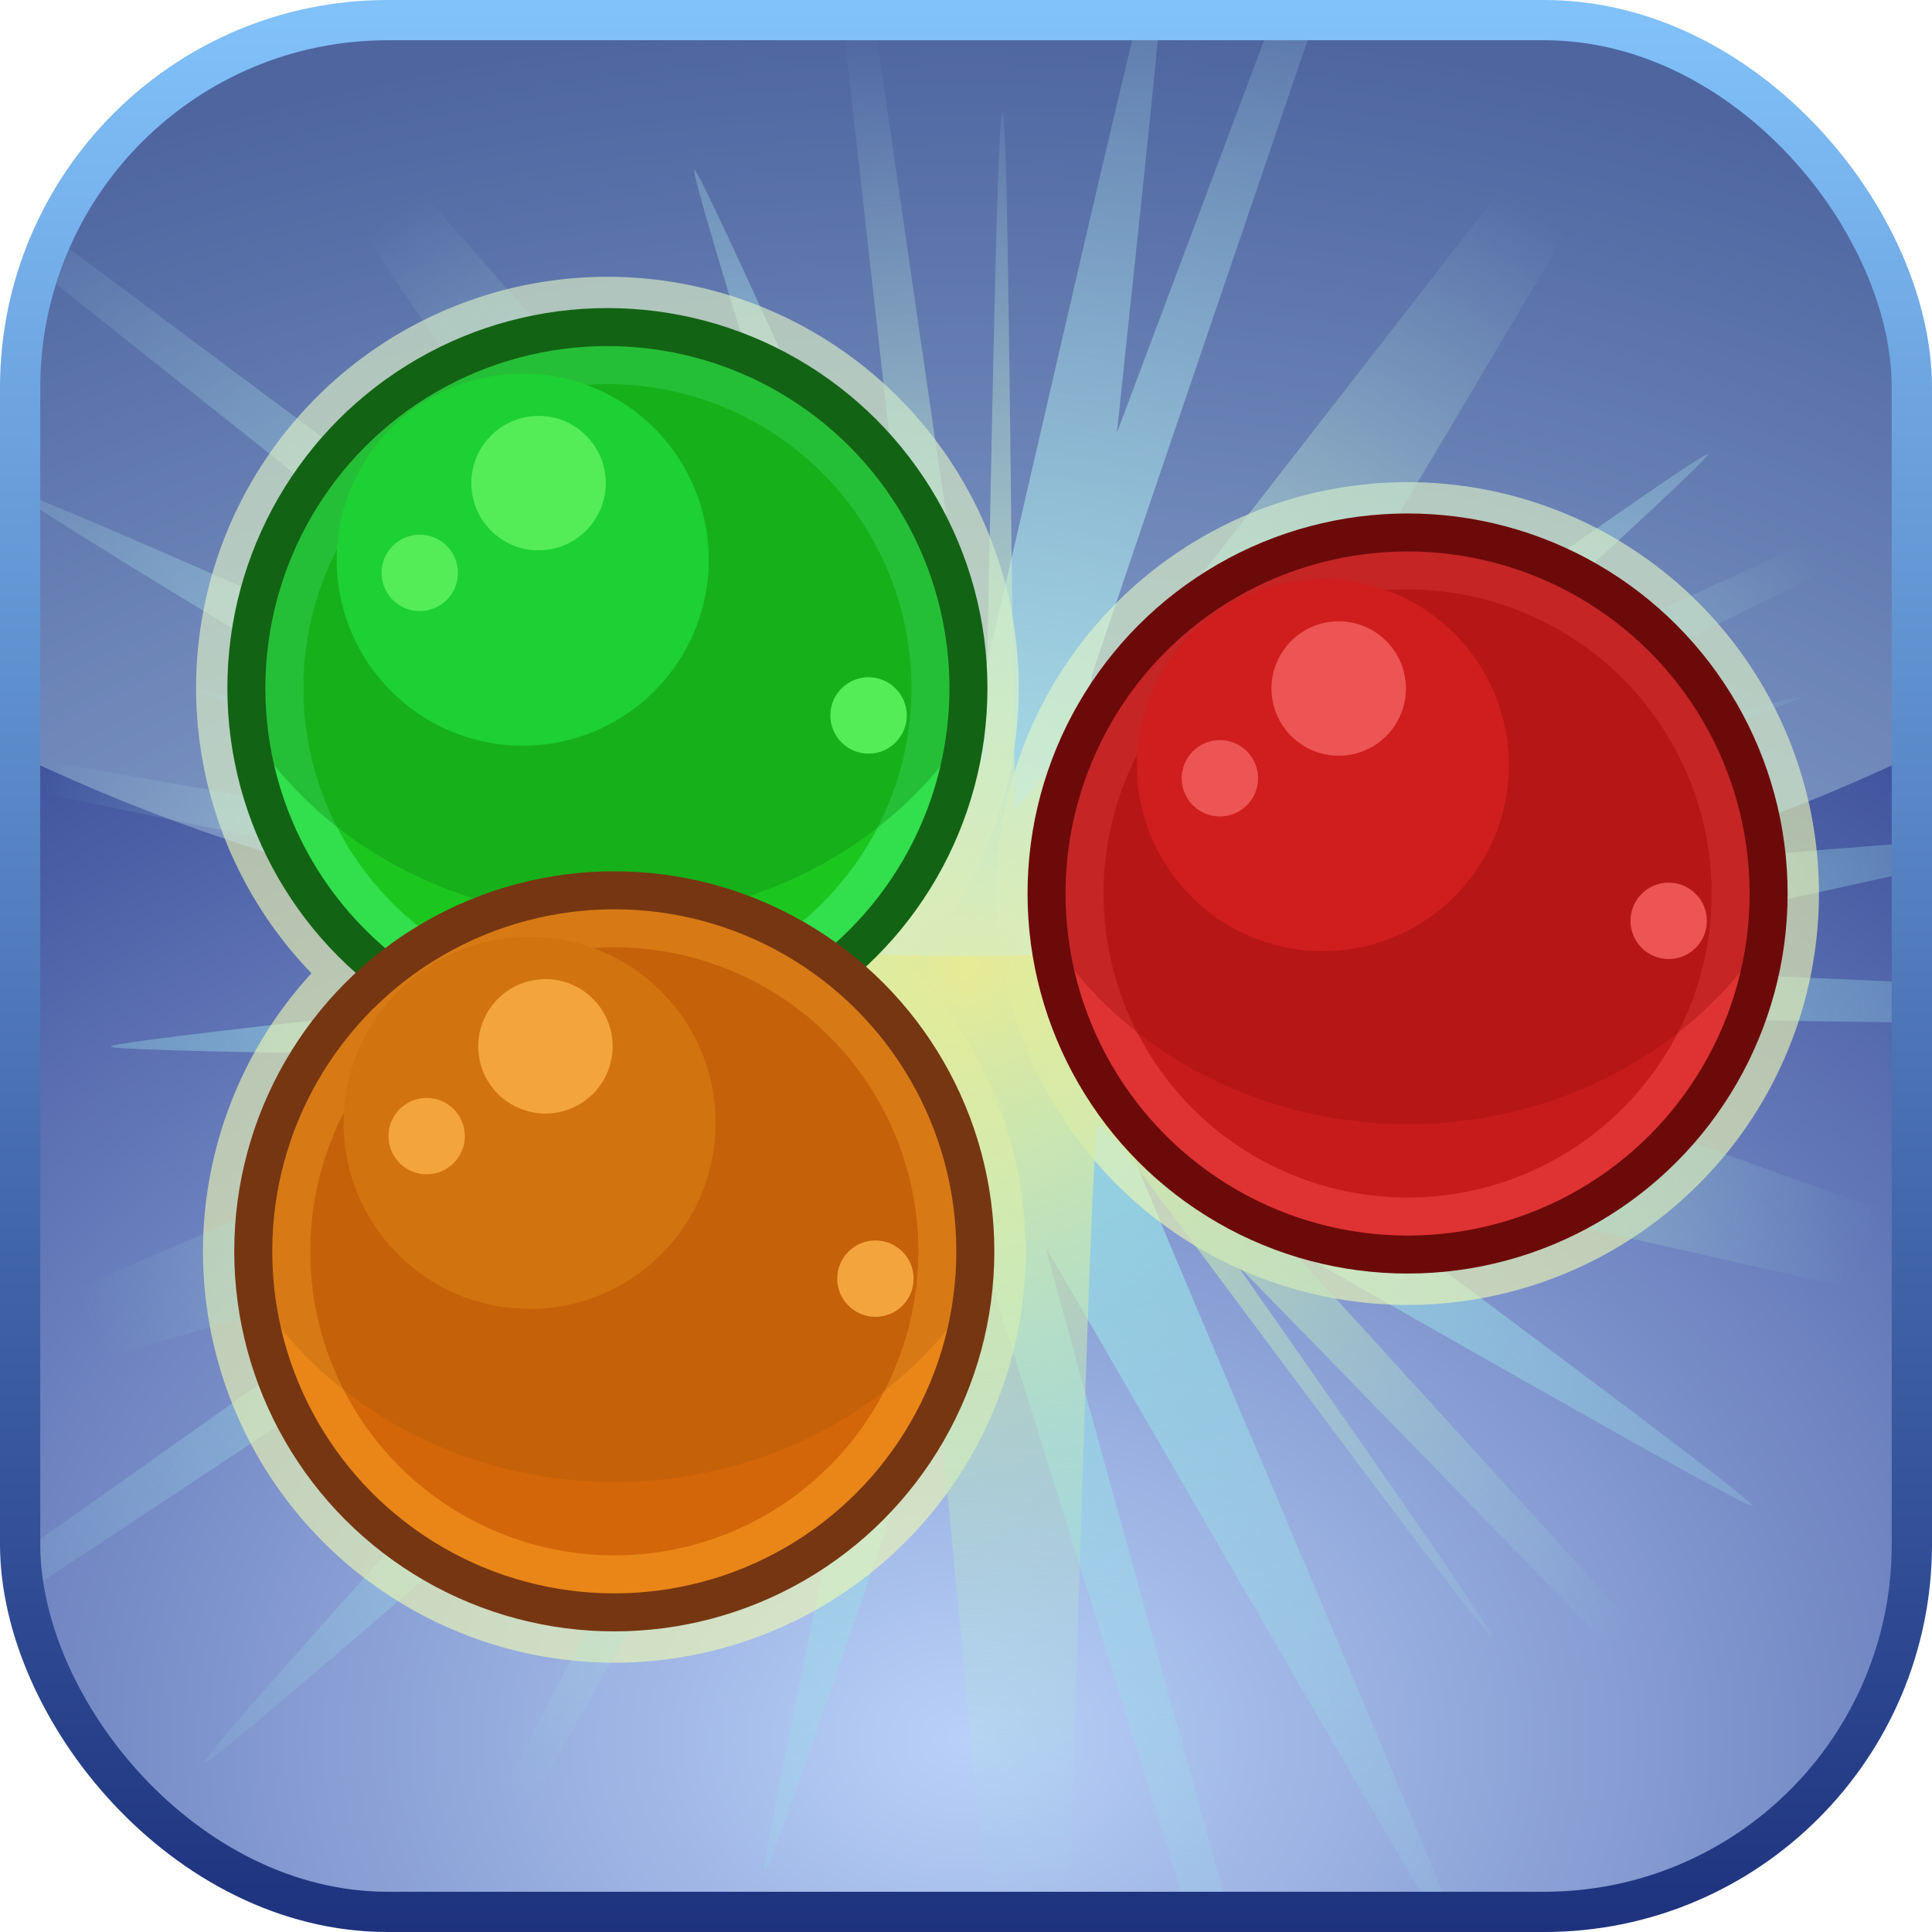 <?xml version="1.0" encoding="UTF-8" standalone="no"?>
<svg
   xmlns:dc="http://purl.org/dc/elements/1.1/"
   xmlns:cc="http://creativecommons.org/ns#"
   xmlns:rdf="http://www.w3.org/1999/02/22-rdf-syntax-ns#"
   xmlns:svg="http://www.w3.org/2000/svg"
   xmlns="http://www.w3.org/2000/svg"
   xmlns:xlink="http://www.w3.org/1999/xlink"
   id="ontology"
   viewBox="0 0 48 48"
   height="100%"
   width="100%"
   version="1.0">
  <defs
     id="defs2385">
    <linearGradient
       id="linearGradient3929">
      <stop
         offset="0"
         style="stop-color:#e7eb94;stop-opacity:1"
         id="stop3931" />
      <stop
         offset="1"
         style="stop-color:#99e6e6;stop-opacity:0"
         id="stop3933" />
    </linearGradient>
    <linearGradient
       id="linearGradient3921">
      <stop
         offset="0"
         style="stop-color:#99dee6;stop-opacity:1"
         id="stop3923" />
      <stop
         offset="1"
         style="stop-color:#99dee6;stop-opacity:0"
         id="stop3925" />
    </linearGradient>
    <linearGradient
       id="linearGradient3220">
      <stop
         offset="0"
         style="stop-color:#b9d1f9;stop-opacity:1"
         id="stop3222" />
      <stop
         offset="1"
         style="stop-color:#0e1f77;stop-opacity:1"
         id="stop3224" />
    </linearGradient>
    <linearGradient
       id="linearGradient3210">
      <stop
         offset="0"
         style="stop-color:#1e327e;stop-opacity:1"
         id="stop3212" />
      <stop
         offset="1"
         style="stop-color:#82c2fa;stop-opacity:1"
         id="stop3214" />
    </linearGradient>
    <linearGradient
       gradientUnits="userSpaceOnUse"
       xlink:href="#linearGradient3210"
       id="linearGradient3496"
       y2="0"
       x2="24"
       y1="48"
       x1="24" />
    <radialGradient
       gradientTransform="matrix(2.351,0,0,1.818,-32.433,-35.371)"
       gradientUnits="userSpaceOnUse"
       xlink:href="#linearGradient3220"
       id="radialGradient3597"
       fy="43.228"
       fx="24"
       r="23.5"
       cy="43.228"
       cx="24" />
    <radialGradient
       gradientTransform="matrix(1.394,0,0,1.238,-9.463,-5.704)"
       gradientUnits="userSpaceOnUse"
       xlink:href="#linearGradient3921"
       id="radialGradient3927"
       fy="24"
       fx="24"
       r="23.5"
       cy="24"
       cx="24" />
    <radialGradient
       gradientUnits="userSpaceOnUse"
       xlink:href="#linearGradient3929"
       id="radialGradient3935"
       fy="24"
       fx="24"
       r="23.5"
       cy="24"
       cx="24" />
  </defs>
  <path
     style="fill:url(#radialGradient3597);fill-opacity:1;fill-rule:nonzero;stroke:none;stroke-width:1;stroke-linecap:butt;stroke-linejoin:round;marker:none;stroke-miterlimit:4;stroke-dasharray:none;stroke-dashoffset:0;stroke-opacity:1;visibility:visible;display:inline;overflow:visible;enable-background:accumulate"
     id="rect3218"
     d="M 9.625,0.5 C 4.567,0.5 0.5,4.567 0.5,9.625 L 0.5,38.375 C 0.5,43.433 4.567,47.5 9.625,47.5 L 38.375,47.5 C 43.433,47.5 47.5,43.433 47.5,38.375 L 47.5,9.625 C 47.5,4.567 43.433,0.5 38.375,0.5 L 9.625,0.5 z" />
  <path
     style="opacity:1;fill:url(#radialGradient3927);fill-opacity:1;fill-rule:evenodd;stroke:none;stroke-width:2.5;stroke-linecap:round;stroke-linejoin:round;marker:none;marker-start:none;marker-mid:none;marker-end:none;stroke-miterlimit:4;stroke-dasharray:none;stroke-dashoffset:0;stroke-opacity:0.614;visibility:visible;display:inline;overflow:visible;enable-background:accumulate"
     id="path3901"
     d="M 28.25,0.5 C 27.168,4.931 25.12,14.012 23.969,18.844 C 21.494,13.402 17.39,4.179 17.25,4.219 C 17.093,4.264 21.042,16.709 22.5,21.562 C 19.627,19.564 9.642,12.073 1.312,5.875 C 1.188,6.151 1.065,6.429 0.969,6.719 C 6.443,11.082 12.723,16.042 16.906,19.406 C 10.459,16.552 1.339,12.468 0.5,12.25 L 0.5,12.312 C 1.332,13.022 14.832,21.036 19.688,24.031 C 13.922,24.692 2.755,25.848 2.75,26 C 2.745,26.137 11.828,26.222 17.812,26.312 C 13.638,29.312 6.691,34.209 0.5,38.594 C 0.508,38.932 0.55,39.266 0.594,39.594 C 7.994,34.703 16.48,29.074 20.312,26.625 C 16.601,30.859 4.916,43.663 5.062,43.812 C 5.209,43.962 18.247,32.467 22.531,28.844 C 21.489,34.071 18.847,46.445 19,46.5 C 19.138,46.55 22.476,36.589 24.375,31.062 C 25.722,35.317 27.678,41.633 29.5,47.5 L 30.531,47.5 C 28.896,41.596 27.127,35.243 25.969,30.969 C 28.71,35.658 33.514,44.038 35.594,47.5 L 36.031,47.5 C 34.493,43.662 30.171,33.6 28.188,28.812 C 33.055,31.552 43.434,37.531 43.531,37.406 C 43.639,37.268 31.5,28.359 28.25,25.844 C 28.947,25.682 29.939,25.446 31.125,25.188 C 31.142,25.184 31.171,25.191 31.188,25.188 C 35.555,25.225 41.726,25.329 47.5,25.406 L 47.5,24.406 C 43.895,24.249 40.349,24.087 37.031,23.938 C 40.791,23.135 44.667,22.287 47.5,21.656 L 47.5,20.938 C 42.848,21.297 35.106,21.991 30.406,22.375 C 34.785,18.366 42.52,11.403 42.438,11.281 C 42.339,11.135 29.973,20.027 26.656,22.281 C 26.673,21.718 26.84,19.573 27.125,16.781 C 28.593,12.392 30.714,6.226 32.656,0.5 L 31.594,0.5 C 30.275,4.02 28.977,7.482 27.75,10.75 C 28.164,6.781 28.585,2.96 28.812,0.5 L 28.25,0.5 z" />
  <path
     id="circle3730"
     d="M 15.092 8.127 A 8.97 8.97 0 0 0 6.121 17.096 A 8.97 8.97 0 0 0 9.578 24.158 A 8.97 8.97 0 0 0 6.293 31.088 A 8.97 8.97 0 0 0 15.262 40.059 A 8.97 8.97 0 0 0 24.232 31.088 A 8.97 8.97 0 0 0 20.777 24.027 A 8.97 8.97 0 0 0 24.061 17.096 A 8.97 8.97 0 0 0 15.092 8.127 z M 34.971 13.229 A 8.97 8.97 0 0 0 26 22.199 A 8.97 8.97 0 0 0 34.971 31.17 A 8.97 8.97 0 0 0 43.941 22.199 A 8.97 8.97 0 0 0 34.971 13.229 z "
     style="fill:none;fill-opacity:0.81;fill-rule:evenodd;stroke:#f1fbb2;stroke-width:2.5;stroke-linecap:round;stroke-linejoin:round;stroke-miterlimit:4;stroke-dasharray:none;stroke-opacity:0.614;color:#000000;clip-rule:nonzero;display:inline;overflow:visible;visibility:visible;opacity:1;isolation:auto;mix-blend-mode:normal;color-interpolation:sRGB;color-interpolation-filters:linearRGB;solid-color:#000000;solid-opacity:1;stroke-dashoffset:0;marker:none;filter-blend-mode:normal;filter-gaussianBlur-deviation:0;color-rendering:auto;image-rendering:auto;shape-rendering:auto;text-rendering:auto;enable-background:accumulate" />
  <path
     style="opacity:1;fill:url(#radialGradient3935);fill-opacity:1;fill-rule:evenodd;stroke:none;stroke-width:2.5;stroke-linecap:round;stroke-linejoin:round;marker:none;marker-start:none;marker-mid:none;marker-end:none;stroke-miterlimit:4;stroke-dasharray:none;stroke-dashoffset:0;stroke-opacity:0.614;visibility:visible;display:inline;overflow:visible;enable-background:accumulate"
     id="path3903"
     d="M 20.938,0.5 C 21.684,7.14 22.527,14.627 22.969,18.906 C 19.592,15.16 11.952,6.413 7.031,0.875 C 6.67,0.981 6.31,1.102 5.969,1.25 C 10.131,7.454 16.988,17.477 19.75,21.656 C 14.048,19.897 5.013,17.023 4.969,17.156 C 4.929,17.278 12.378,19.861 18,21.812 C 13.399,21.046 6.496,19.838 0.5,18.812 L 0.5,19.594 C 7.979,21.135 16.701,22.903 20.688,23.781 C 19.612,24.391 8.903,28.982 0.5,32.625 L 0.5,34.344 C 7.873,32.212 17.099,29.499 20.875,28.469 C 20.839,28.538 20.818,28.585 20.781,28.656 C 17.328,33.551 12.361,40.484 12.469,40.562 C 12.553,40.624 15.767,36.403 18.906,32.25 C 16.477,36.886 13.384,42.76 10.906,47.5 L 11.656,47.5 C 15.337,41.059 20.015,32.759 22.594,28.312 C 22.798,29.145 23.705,38.807 24.531,47.5 L 26.562,47.5 C 26.85,38.324 27.133,28.021 27.281,27.906 C 27.475,28.102 27.633,28.255 27.844,28.469 C 31.428,33.253 36.95,40.738 37.062,40.656 C 37.151,40.592 33.822,35.852 30.719,31.406 C 34.96,35.744 40.305,41.264 44.281,45.312 C 44.43,45.186 44.579,45.073 44.719,44.938 C 40.256,39.99 33.819,32.974 29.625,28.344 C 33.281,29.116 40.851,30.854 47.5,32.344 L 47.5,30.344 C 38.745,27.192 28.658,23.586 28.594,23.406 C 28.587,23.388 28.804,22.975 28.906,22.781 C 34.364,20.906 44.796,17.455 44.75,17.312 C 44.709,17.184 36.362,19.734 30.625,21.469 C 35.081,19.245 41.857,15.921 47.5,13.125 L 47.5,12.312 C 41.872,14.854 35.105,17.95 30.469,20.031 C 33.185,15.373 38.196,7.017 41.656,1.125 C 41.251,0.969 40.838,0.816 40.406,0.719 C 35.055,7.551 27.001,18.015 25.219,20.125 C 25.117,14.561 25.061,2.782 24.906,2.781 C 24.759,2.781 24.601,13.386 24.469,19.219 C 23.826,15.094 22.718,7.347 21.719,0.5 L 20.938,0.5 z" />
  <path
     style="fill:#caeef2;fill-opacity:0.341;fill-rule:evenodd;stroke:none;stroke-width:1;stroke-linecap:round;stroke-linejoin:round;marker:none;marker-start:none;marker-mid:none;marker-end:none;stroke-miterlimit:4;stroke-dasharray:none;stroke-dashoffset:0;stroke-opacity:1;visibility:visible;display:inline;overflow:visible;enable-background:accumulate"
     id="path3228"
     d="M 9.625,0.5 C 4.567,0.5 0.5,4.567 0.5,9.625 L 0.5,18.781 C 6.998,21.891 15.152,23.75 24,23.75 C 32.848,23.75 41.002,21.891 47.5,18.781 L 47.5,9.625 C 47.5,4.567 43.433,0.5 38.375,0.5 L 9.625,0.5 z" />
  <rect
     style="fill:none;fill-opacity:1;fill-rule:nonzero;stroke:url(#linearGradient3496);stroke-width:1;stroke-linecap:butt;stroke-linejoin:round;marker:none;stroke-miterlimit:4;stroke-dasharray:none;stroke-dashoffset:0;stroke-opacity:1;visibility:visible;display:inline;overflow:visible;enable-background:accumulate"
     id="r2393"
     y="0.5"
     x="0.5"
     ry="9.13"
     height="47"
     width="47" />
  <circle
     r="8.97"
     cy="17.096"
     cx="15.091"
     id="circle6263"
     style="color:#000000;clip-rule:nonzero;display:inline;overflow:visible;visibility:visible;opacity:1;isolation:auto;mix-blend-mode:normal;color-interpolation:sRGB;color-interpolation-filters:linearRGB;solid-color:#000000;solid-opacity:1;fill:#32df4d;fill-opacity:1;fill-rule:evenodd;stroke:none;stroke-width:1px;stroke-linecap:butt;stroke-linejoin:miter;stroke-miterlimit:4;stroke-dasharray:none;stroke-dashoffset:0;stroke-opacity:1;color-rendering:auto;image-rendering:auto;shape-rendering:auto;text-rendering:auto;enable-background:accumulate" />
  <circle
     r="7.554"
     cy="17.096"
     cx="15.091"
     id="circle6265"
     style="fill:#1bc71f;fill-opacity:1;fill-rule:evenodd;stroke:none;stroke-width:1px;stroke-linecap:butt;stroke-linejoin:miter;stroke-opacity:1" />
  <path
     id="path6267"
     d="m 15.091,7.89 a 9.206,9.206 0 0 0 -9.206,9.206 9.206,9.206 0 0 0 0.02,0.577 10.337,9.431 0 0 0 9.186,5.156 10.337,9.431 0 0 0 9.175,-5.107 9.206,9.206 0 0 0 0.031,-0.626 9.206,9.206 0 0 0 -9.206,-9.206 z"
     style="fill:#0e8711;fill-opacity:0.37;fill-rule:evenodd;stroke:none;stroke-width:1.046px;stroke-linecap:butt;stroke-linejoin:miter;stroke-opacity:1" />
  <circle
     style="fill:#1dd033;fill-opacity:1;fill-rule:evenodd;stroke:none;stroke-width:1px;stroke-linecap:butt;stroke-linejoin:miter;stroke-opacity:1"
     id="circle6269"
     cx="12.987"
     cy="13.905"
     r="4.622" />
  <circle
     r="1.67"
     cy="12.003"
     cx="13.38"
     id="circle6271"
     style="color:#000000;clip-rule:nonzero;display:inline;overflow:visible;visibility:visible;opacity:1;isolation:auto;mix-blend-mode:normal;color-interpolation:sRGB;color-interpolation-filters:linearRGB;solid-color:#000000;solid-opacity:1;fill:#54ed57;fill-opacity:1;fill-rule:evenodd;stroke:none;stroke-width:1px;stroke-linecap:butt;stroke-linejoin:miter;stroke-miterlimit:4;stroke-dasharray:none;stroke-dashoffset:0;stroke-opacity:1;color-rendering:auto;image-rendering:auto;shape-rendering:auto;text-rendering:auto;enable-background:accumulate" />
  <circle
     style="color:#000000;clip-rule:nonzero;display:inline;overflow:visible;visibility:visible;opacity:1;isolation:auto;mix-blend-mode:normal;color-interpolation:sRGB;color-interpolation-filters:linearRGB;solid-color:#000000;solid-opacity:1;fill:#54ed57;fill-opacity:1;fill-rule:evenodd;stroke:none;stroke-width:1px;stroke-linecap:butt;stroke-linejoin:miter;stroke-miterlimit:4;stroke-dasharray:none;stroke-dashoffset:0;stroke-opacity:1;color-rendering:auto;image-rendering:auto;shape-rendering:auto;text-rendering:auto;enable-background:accumulate"
     id="circle6273"
     cx="10.429"
     cy="14.233"
     r="0.949" />
  <circle
     r="0.949"
     cy="17.775"
     cx="21.579"
     id="circle6275"
     style="fill:#54ed57;fill-opacity:1;fill-rule:evenodd;stroke:none;stroke-width:1px;stroke-linecap:butt;stroke-linejoin:miter;stroke-opacity:1" />
  <circle
     style="fill:none;fill-opacity:1;fill-rule:evenodd;stroke:#136314;stroke-width:0.944;stroke-linecap:butt;stroke-linejoin:miter;stroke-miterlimit:4;stroke-dasharray:none;stroke-opacity:1"
     id="circle6277"
     cx="15.091"
     cy="17.096"
     r="8.97" />
  <circle
     style="color:#000000;clip-rule:nonzero;display:inline;overflow:visible;visibility:visible;opacity:1;isolation:auto;mix-blend-mode:normal;color-interpolation:sRGB;color-interpolation-filters:linearRGB;solid-color:#000000;solid-opacity:1;fill:#df3232;fill-opacity:1;fill-rule:evenodd;stroke:none;stroke-width:1px;stroke-linecap:butt;stroke-linejoin:miter;stroke-miterlimit:4;stroke-dasharray:none;stroke-dashoffset:0;stroke-opacity:1;color-rendering:auto;image-rendering:auto;shape-rendering:auto;text-rendering:auto;enable-background:accumulate"
     id="circle6227"
     cx="34.971"
     cy="22.199"
     r="8.97" />
  <circle
     style="fill:#c71b1b;fill-opacity:1;fill-rule:evenodd;stroke:none;stroke-width:1px;stroke-linecap:butt;stroke-linejoin:miter;stroke-opacity:1"
     id="circle6229"
     cx="34.971"
     cy="22.199"
     r="7.554" />
  <path
     style="fill:#991010;fill-opacity:0.37;fill-rule:evenodd;stroke:none;stroke-width:1.046px;stroke-linecap:butt;stroke-linejoin:miter;stroke-opacity:1"
     d="m 34.971,12.993 a 9.206,9.206 0 0 0 -9.206,9.206 9.206,9.206 0 0 0 0.02,0.577 10.337,9.431 0 0 0 9.186,5.156 10.337,9.431 0 0 0 9.175,-5.107 9.206,9.206 0 0 0 0.031,-0.626 9.206,9.206 0 0 0 -9.206,-9.206 z"
     id="path6231" />
  <circle
     r="4.622"
     cy="19.009"
     cx="32.866"
     id="circle6233"
     style="fill:#d01d1d;fill-opacity:1;fill-rule:evenodd;stroke:none;stroke-width:1px;stroke-linecap:butt;stroke-linejoin:miter;stroke-opacity:1" />
  <circle
     style="color:#000000;clip-rule:nonzero;display:inline;overflow:visible;visibility:visible;opacity:1;isolation:auto;mix-blend-mode:normal;color-interpolation:sRGB;color-interpolation-filters:linearRGB;solid-color:#000000;solid-opacity:1;fill:#ed5454;fill-opacity:1;fill-rule:evenodd;stroke:none;stroke-width:1px;stroke-linecap:butt;stroke-linejoin:miter;stroke-miterlimit:4;stroke-dasharray:none;stroke-dashoffset:0;stroke-opacity:1;color-rendering:auto;image-rendering:auto;shape-rendering:auto;text-rendering:auto;enable-background:accumulate"
     id="circle6235"
     cx="33.26"
     cy="17.106"
     r="1.67" />
  <circle
     r="0.949"
     cy="19.336"
     cx="30.308"
     id="circle6237"
     style="color:#000000;clip-rule:nonzero;display:inline;overflow:visible;visibility:visible;opacity:1;isolation:auto;mix-blend-mode:normal;color-interpolation:sRGB;color-interpolation-filters:linearRGB;solid-color:#000000;solid-opacity:1;fill:#ed5454;fill-opacity:1;fill-rule:evenodd;stroke:none;stroke-width:1px;stroke-linecap:butt;stroke-linejoin:miter;stroke-miterlimit:4;stroke-dasharray:none;stroke-dashoffset:0;stroke-opacity:1;color-rendering:auto;image-rendering:auto;shape-rendering:auto;text-rendering:auto;enable-background:accumulate" />
  <circle
     style="fill:#ed5454;fill-opacity:1;fill-rule:evenodd;stroke:none;stroke-width:1px;stroke-linecap:butt;stroke-linejoin:miter;stroke-opacity:1"
     id="circle6239"
     cx="41.458"
     cy="22.878"
     r="0.949" />
  <circle
     r="8.97"
     cy="22.199"
     cx="34.971"
     id="circle6241"
     style="fill:none;fill-opacity:1;fill-rule:evenodd;stroke:#6c0a0a;stroke-width:0.944;stroke-linecap:butt;stroke-linejoin:miter;stroke-miterlimit:4;stroke-dasharray:none;stroke-opacity:1" />
  <circle
     style="color:#000000;clip-rule:nonzero;display:inline;overflow:visible;visibility:visible;opacity:1;isolation:auto;mix-blend-mode:normal;color-interpolation:sRGB;color-interpolation-filters:linearRGB;solid-color:#000000;solid-opacity:1;fill:#e98617;fill-opacity:1;fill-rule:evenodd;stroke:none;stroke-width:1px;stroke-linecap:butt;stroke-linejoin:miter;stroke-miterlimit:4;stroke-dasharray:none;stroke-dashoffset:0;stroke-opacity:1;color-rendering:auto;image-rendering:auto;shape-rendering:auto;text-rendering:auto;enable-background:accumulate"
     id="circle4388"
     cx="15.262"
     cy="31.089"
     r="8.97" />
  <circle
     style="fill:#d36608;fill-opacity:1;fill-rule:evenodd;stroke:none;stroke-width:1px;stroke-linecap:butt;stroke-linejoin:miter;stroke-opacity:1"
     id="circle4390"
     cx="15.262"
     cy="31.089"
     r="7.554" />
  <path
     style="fill:#96520e;fill-opacity:0.215;fill-rule:evenodd;stroke:none;stroke-width:1.046px;stroke-linecap:butt;stroke-linejoin:miter;stroke-opacity:1"
     d="m 15.262,21.883 a 9.206,9.206 0 0 0 -9.206,9.206 9.206,9.206 0 0 0 0.02,0.577 10.337,9.431 0 0 0 9.186,5.156 10.337,9.431 0 0 0 9.175,-5.107 9.206,9.206 0 0 0 0.031,-0.626 9.206,9.206 0 0 0 -9.206,-9.206 z"
     id="path4392" />
  <circle
     r="4.622"
     cy="27.898"
     cx="13.158"
     id="circle4394"
     style="fill:#d1730e;fill-opacity:1;fill-rule:evenodd;stroke:none;stroke-width:1px;stroke-linecap:butt;stroke-linejoin:miter;stroke-opacity:1" />
  <circle
     style="color:#000000;clip-rule:nonzero;display:inline;overflow:visible;visibility:visible;opacity:1;isolation:auto;mix-blend-mode:normal;color-interpolation:sRGB;color-interpolation-filters:linearRGB;solid-color:#000000;solid-opacity:1;fill:#f3a43d;fill-opacity:1;fill-rule:evenodd;stroke:none;stroke-width:1px;stroke-linecap:butt;stroke-linejoin:miter;stroke-miterlimit:4;stroke-dasharray:none;stroke-dashoffset:0;stroke-opacity:1;color-rendering:auto;image-rendering:auto;shape-rendering:auto;text-rendering:auto;enable-background:accumulate"
     id="circle4396"
     cx="13.551"
     cy="25.996"
     r="1.67" />
  <circle
     r="0.949"
     cy="28.226"
     cx="10.6"
     id="circle4398"
     style="color:#000000;clip-rule:nonzero;display:inline;overflow:visible;visibility:visible;opacity:1;isolation:auto;mix-blend-mode:normal;color-interpolation:sRGB;color-interpolation-filters:linearRGB;solid-color:#000000;solid-opacity:1;fill:#f3a43d;fill-opacity:1;fill-rule:evenodd;stroke:none;stroke-width:1px;stroke-linecap:butt;stroke-linejoin:miter;stroke-miterlimit:4;stroke-dasharray:none;stroke-dashoffset:0;stroke-opacity:1;color-rendering:auto;image-rendering:auto;shape-rendering:auto;text-rendering:auto;enable-background:accumulate" />
  <circle
     style="fill:#f3a43d;fill-opacity:1;fill-rule:evenodd;stroke:none;stroke-width:1px;stroke-linecap:butt;stroke-linejoin:miter;stroke-opacity:1"
     id="circle4400"
     cx="21.75"
     cy="31.768"
     r="0.949" />
  <circle
     r="8.97"
     cy="31.089"
     cx="15.262"
     id="circle4403"
     style="fill:none;fill-opacity:1;fill-rule:evenodd;stroke:#763612;stroke-width:0.944;stroke-linecap:butt;stroke-linejoin:miter;stroke-miterlimit:4;stroke-dasharray:none;stroke-opacity:1" />
</svg>
